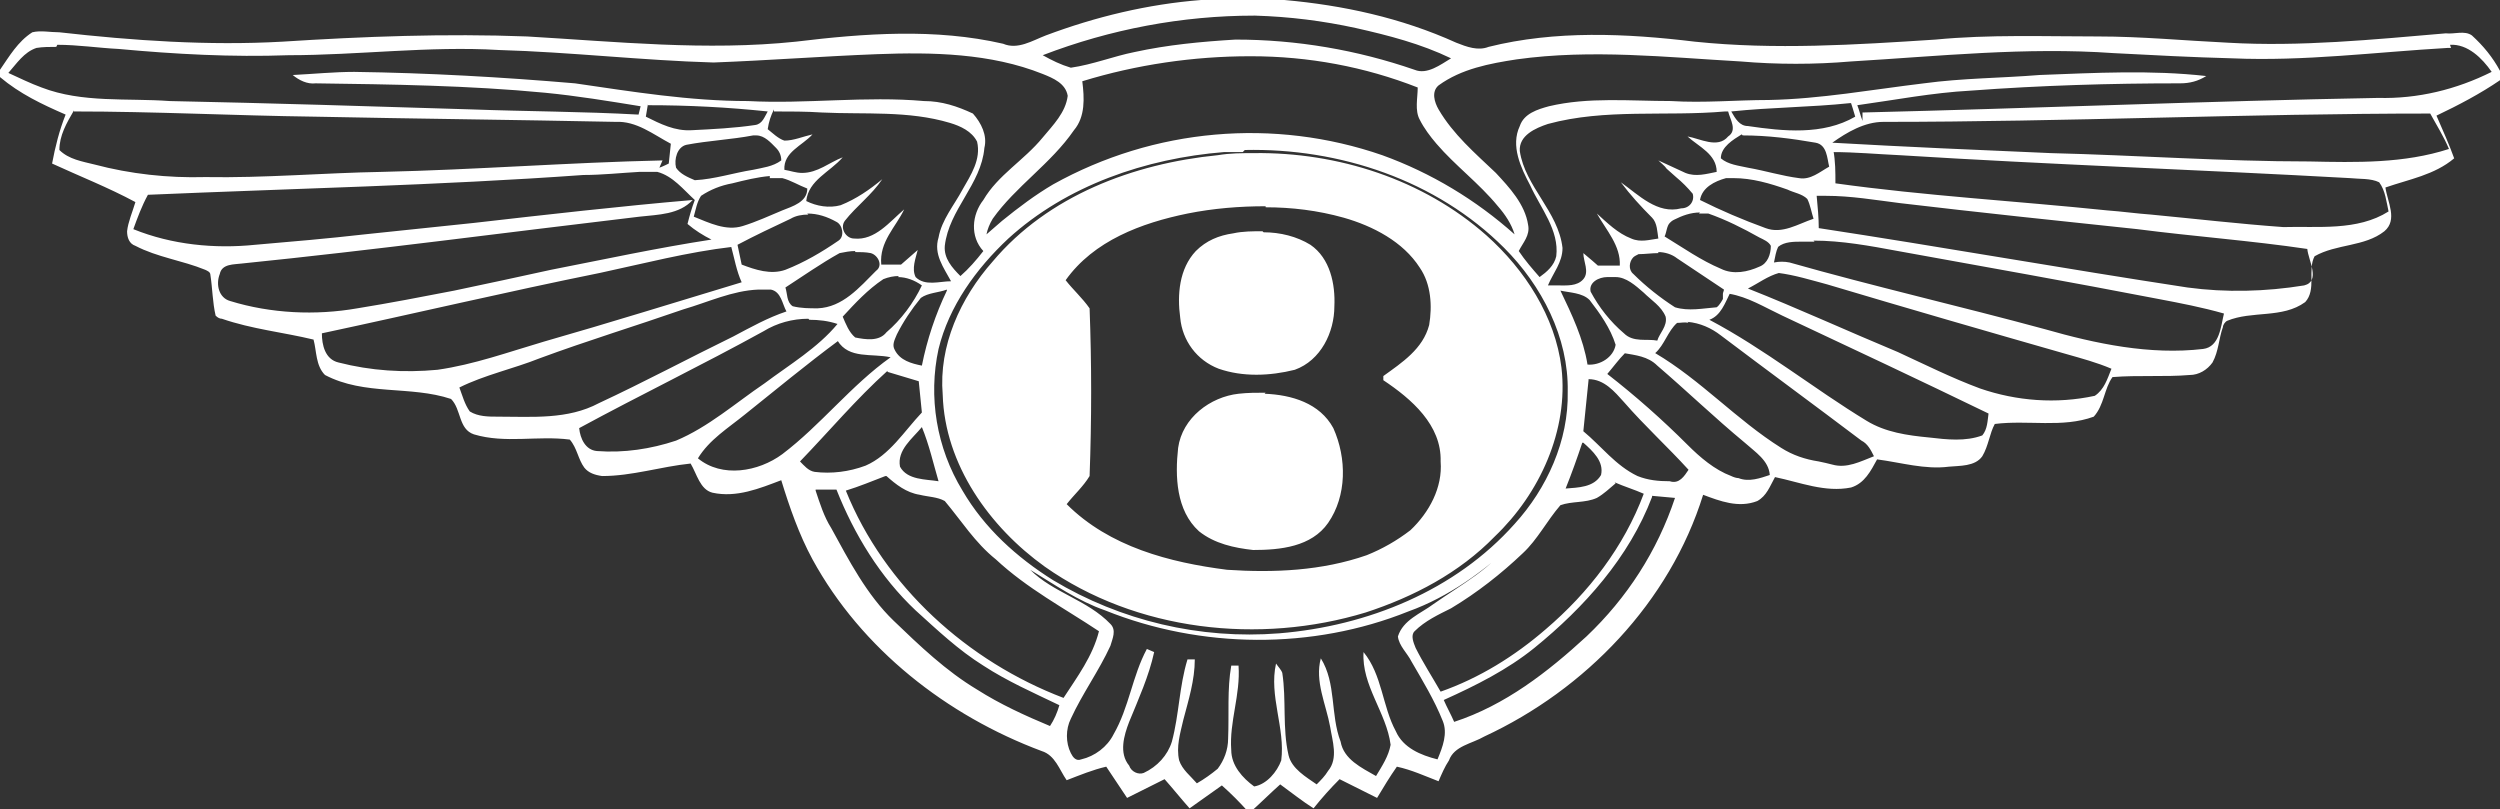 <?xml version="1.0" encoding="UTF-8"?>
<svg id="Layer_1" data-name="Layer 1" xmlns="http://www.w3.org/2000/svg" viewBox="0 0 24 7.77">
  <rect x="0" y="0" width="24" height="7.77" fill="#333333" stroke="none"/>
  <defs>
    <style>
      .cls-1 {
        fill: #fff;
      }
    </style>
  </defs>
  <path class="cls-1" d="m11.53,0c-.51.04-1.01.16-1.49.34-.13.05-.27.14-.41.08-.65-.15-1.33-.1-1.99-.02-.86.09-1.72,0-2.58-.05-.78-.03-1.57,0-2.35.05-.71.04-1.43-.01-2.14-.09-.09,0-.18-.02-.26,0-.14.09-.22.23-.31.36v.07c.19.16.4.26.63.36-.06.15-.1.31-.13.47.26.12.54.23.8.37-.03.1-.07.19-.08.28,0,.06.02.12.08.14.21.11.45.14.67.23.02.01.05.02.05.05.02.13.02.26.05.39.02.02.04.03.06.03.29.1.59.13.88.2.03.11.02.25.11.34.38.2.82.1,1.21.23.1.1.07.29.22.34.3.09.61.01.92.05.07.08.08.19.14.27.04.05.1.07.17.08.29,0,.56-.09.85-.12.06.1.09.25.21.28.23.05.45-.04.66-.12.08.26.17.52.3.76.47.86,1.29,1.5,2.2,1.84.13.04.17.18.24.28.13-.05.25-.1.38-.13l.2.3c.12-.06.24-.12.36-.18.08.09.16.19.24.28l.31-.22c.09.08.17.16.25.25h.03c.1-.09.19-.18.28-.26.11.08.21.16.32.23.08-.1.16-.19.25-.28.12.06.24.12.36.18.06-.1.12-.2.19-.3.14.03.27.09.4.14.03-.07.06-.14.1-.2.05-.14.22-.16.34-.23.97-.45,1.78-1.29,2.1-2.32.16.06.34.13.52.06.09-.05.12-.14.17-.23.24.05.48.15.73.1.13-.04.19-.16.25-.27.23.03.46.1.69.07.1-.01.25,0,.32-.1.06-.1.07-.22.12-.31.32-.04.65.04.95-.07.1-.11.1-.27.18-.38.25-.02.5,0,.74-.02.09,0,.17-.05.22-.12.06-.11.06-.23.1-.34,0-.02.02-.05.04-.06.24-.1.53-.02.75-.18.11-.12.02-.31.09-.44.21-.12.48-.09.67-.24.13-.11.03-.28.01-.42.23-.08.47-.12.66-.28-.05-.14-.11-.27-.17-.41.21-.1.42-.21.61-.34v-.09c-.07-.13-.16-.24-.27-.34-.07-.05-.17-.01-.25-.02-.7.06-1.4.13-2.09.09-.42-.02-.83-.06-1.25-.06-.52,0-1.04-.02-1.56.03-.77.05-1.54.1-2.31.02-.66-.08-1.34-.11-1.98.05-.1.04-.21,0-.31-.04C13.45.17,12.89.05,12.33,0h-.8Zm.52.15c.33.01.65.05.97.12.31.07.62.15.91.29-.1.06-.23.16-.35.11-.55-.19-1.13-.29-1.72-.29-.33.02-.65.05-.97.12-.2.04-.4.12-.61.15-.1-.03-.18-.07-.27-.12.65-.25,1.34-.38,2.03-.38Zm11.47.28c.17-.01.31.13.4.26-.34.17-.71.26-1.09.25-1.65.03-3.3.1-4.95.14,0,.03,0,.05,0,.08-.02-.05-.03-.1-.05-.15.36-.05.72-.12,1.09-.14.67-.05,1.34-.07,2.01-.07.09,0,.17-.02.25-.07-.53-.06-1.07-.03-1.6-.01-.37.03-.74.03-1.11.08-.5.06-.99.15-1.49.16-.31,0-.62.03-.94.01-.39,0-.79-.04-1.17.05-.11.03-.24.07-.28.19-.09.19.01.4.1.57.1.22.28.43.25.68-.02.09-.09.15-.16.2-.07-.08-.14-.16-.2-.25.04-.08.11-.15.09-.25-.03-.2-.18-.36-.31-.5-.2-.19-.41-.37-.55-.61-.04-.07-.07-.17,0-.23.22-.16.49-.21.75-.25.72-.1,1.44-.02,2.15.02.35.03.71.03,1.06,0,.84-.05,1.68-.14,2.52-.08.38.02.76.04,1.14.05.69.03,1.38-.06,2.07-.1.01,0,.02,0,.03,0Zm-22.97,0c.2,0,.39.03.59.04.54.05,1.09.08,1.63.06.67,0,1.35-.09,2.02-.05.69.02,1.37.1,2.06.12.53-.02,1.05-.06,1.57-.08.53-.02,1.09-.01,1.59.19.1.04.22.09.24.21-.02.16-.14.28-.24.4-.18.22-.43.36-.57.6-.11.14-.13.35,0,.49-.07.09-.14.17-.22.24-.08-.08-.16-.17-.15-.29.04-.35.35-.59.38-.94.03-.12-.03-.24-.11-.33-.15-.07-.3-.12-.47-.12-.56-.05-1.13.03-1.69,0-.56,0-1.11-.09-1.66-.17-.7-.06-1.41-.1-2.12-.11-.19,0-.39.02-.59.03.06.05.14.09.22.08.73.01,1.47.02,2.2.09.31.03.61.08.92.13l-.02.08c-.54-.03-1.07-.03-1.61-.05-.96-.03-1.93-.06-2.89-.08-.41-.03-.84.02-1.23-.13-.11-.04-.21-.09-.32-.14.08-.09.15-.2.27-.24.06-.01.13-.01.19-.01Zm11.46.11c.55,0,1.09.1,1.6.3,0,.1-.03.22.02.31.04.08.1.16.16.23.18.21.41.38.59.6.07.08.13.17.16.27-.37-.33-.8-.59-1.27-.76-1.04-.36-2.19-.26-3.16.28-.17.1-.33.22-.49.35l-.15.13c.01-.05.03-.1.06-.15.22-.31.56-.53.78-.85.11-.13.1-.31.08-.47.52-.16,1.07-.24,1.61-.24Zm5.76.45s.03.09.04.13c-.31.18-.69.14-1.03.09-.08,0-.12-.07-.16-.14.38-.04.76-.04,1.14-.08Zm-11.55.02c.39,0,.77.02,1.15.06-.03.05-.05.12-.12.13-.2.03-.41.04-.61.05-.16.01-.3-.06-.44-.13l.02-.12h0Zm1.21.06c.15,0,.31,0,.46.01.41.02.83-.02,1.23.1.1.03.21.08.26.18.04.17-.06.32-.14.46-.08.15-.2.29-.23.46-.05.16.05.29.12.42-.11,0-.25.05-.34-.04-.04-.08,0-.18.02-.26l-.16.14h-.19c-.02-.22.14-.36.22-.53-.14.12-.28.3-.48.28-.08,0-.14-.1-.09-.17.11-.14.26-.25.36-.4-.12.1-.25.19-.4.25-.11.03-.23.01-.33-.04.02-.2.23-.28.35-.42-.13.05-.24.15-.39.15-.06,0-.11-.02-.17-.03-.01-.17.17-.23.27-.34-.09.02-.18.06-.27.06-.06-.02-.11-.07-.16-.11.01-.07.03-.13.06-.19h0Zm9.16,0c.02.08.09.18,0,.24-.1.12-.27.02-.39,0,.11.1.28.17.28.34-.1.02-.2.05-.3.01-.09-.04-.17-.08-.26-.12.03.03.06.05.08.08l.09.08c.06.05.11.1.16.16.02.07-.03.14-.11.14-.23.06-.41-.13-.58-.25.09.12.19.23.3.34.05.05.05.14.06.2-.08.01-.17.04-.26,0-.13-.05-.23-.15-.33-.24.09.16.23.31.22.5h-.21s-.09-.08-.14-.12c0,.08.06.18,0,.25-.06.07-.16.06-.25.06-.03,0-.06,0-.09,0,.05-.12.14-.22.14-.36-.04-.35-.36-.59-.41-.93-.01-.15.15-.22.27-.26.55-.15,1.13-.07,1.7-.12h0Zm-15.88,0c.77,0,1.54.04,2.31.05.96.02,1.93.03,2.89.05.2-.01.36.12.53.21l-.02.19s-.06.03-.09.04l.03-.07c-.9.02-1.8.09-2.69.11-.57.01-1.13.06-1.7.05-.36.01-.72-.03-1.06-.12-.12-.03-.25-.05-.34-.14,0-.14.07-.26.14-.38h0Zm22.62.02c.06.11.13.22.18.34-.43.14-.89.13-1.34.12-.83,0-1.66-.06-2.48-.08-.7-.03-1.4-.06-2.1-.1.14-.1.31-.2.49-.2,1.75,0,3.5-.08,5.25-.08h0Zm-16.07.21c.08,0,.14.07.19.12.03.03.05.07.05.12-.08.06-.18.07-.27.09-.19.03-.37.09-.56.1-.07-.03-.14-.06-.18-.12-.02-.08.01-.2.1-.22.21-.04.43-.05.64-.09.01,0,.02,0,.03,0Zm9.47,0c.24,0,.47.03.7.07.11.02.11.15.13.23-.09.05-.18.13-.29.11-.16-.02-.32-.07-.49-.1-.09-.02-.19-.03-.26-.09,0-.11.12-.18.2-.23h0Zm-4.78.14c.91-.02,1.84.29,2.49.94.36.36.62.86.61,1.38.01.47-.2.93-.51,1.27-.57.64-1.41.98-2.26,1.05-.76.06-1.52-.12-2.17-.51-.35-.22-.66-.5-.87-.86-.25-.41-.33-.9-.23-1.36.1-.41.36-.77.67-1.06.56-.51,1.32-.77,2.07-.83.06,0,.12,0,.18,0Zm5.64.02c.22,0,.43.02.65.03,1.44.09,2.88.14,4.32.22.09.01.2,0,.28.04.06.08.07.19.09.28-.3.19-.68.14-1.01.15-.42-.03-.85-.08-1.27-.12-.14-.01-.28-.03-.42-.04-.87-.09-1.75-.14-2.61-.26,0-.11,0-.21-.02-.32h0Zm-5.55.01c-.12,0-.23,0-.35.02-.81.08-1.63.39-2.16,1.02-.31.35-.52.81-.48,1.28.02.67.45,1.27.98,1.65.88.62,2.06.75,3.08.44.46-.15.9-.38,1.24-.73.43-.41.71-1.02.64-1.62-.06-.49-.35-.94-.72-1.27-.61-.54-1.43-.8-2.23-.79Zm-5.91.18c.06,0,.12,0,.18,0,.15.04.25.17.36.27-.03.08-.05.15-.07.23.07.06.15.11.23.15-.52.08-1.03.19-1.54.29l-.46.1-.47.1c-.31.06-.62.12-.93.17-.4.07-.83.05-1.22-.07-.11-.03-.14-.16-.1-.26.02-.1.14-.09.21-.1,1.28-.13,2.55-.3,3.82-.45.18-.02.38-.02.51-.16-.7.06-1.4.14-2.1.22l-1.05.11c-.35.04-.7.07-1.05.1-.39.04-.8,0-1.17-.15.04-.11.08-.22.14-.33,1.39-.06,2.79-.09,4.18-.19.18,0,.36-.02.54-.03Zm1.26.06s.08,0,.12,0c.08.02.16.07.24.1,0,.13-.14.17-.24.21-.12.05-.25.11-.38.15-.16.05-.32-.03-.47-.09.02-.07.03-.14.07-.2.09-.06.19-.1.3-.12.12-.03.24-.06.36-.07Zm9.25,0c.18,0,.35.05.52.11.06.03.14.04.19.09.03.06.04.13.06.19-.15.05-.3.15-.46.09-.22-.08-.43-.17-.63-.27.02-.12.14-.18.25-.21.03,0,.05,0,.08,0Zm.89.17c.24,0,.47.04.71.07.76.09,1.52.17,2.28.25.54.07,1.09.11,1.63.19.01.11.13.31-.03.35-.37.06-.75.07-1.12.02-1.18-.18-2.36-.39-3.54-.57,0-.1-.01-.2-.02-.31.03,0,.07,0,.1,0Zm-5.38.11c.25,0,.5.03.75.1.28.08.57.23.73.48.11.16.12.37.09.55-.06.23-.26.36-.44.49v.04c.27.18.56.43.55.78.02.25-.11.49-.29.66-.13.1-.27.18-.42.24-.43.15-.89.17-1.34.14-.55-.07-1.13-.22-1.54-.63.07-.09.16-.17.22-.27.02-.54.02-1.08,0-1.61-.07-.1-.16-.18-.23-.27.27-.38.73-.55,1.17-.64.25-.05.5-.07.75-.07Zm4.16.06s.06,0,.09,0c.17.06.33.14.49.23.04.02.09.04.11.08,0,.08-.03.17-.11.2-.11.05-.25.08-.37.02-.19-.08-.36-.2-.54-.31.02-.04.02-.1.05-.13.01-.01.02-.02.04-.03.08-.04.16-.07.25-.07Zm-8.56,0c.1,0,.19.03.28.08.06.03.08.14.02.18-.16.11-.33.21-.51.28-.14.05-.29,0-.42-.05l-.04-.19c.17-.09.34-.17.51-.25.05-.03.11-.04.17-.04Zm4.37.17c-.09,0-.19,0-.28.02-.14.02-.26.07-.36.17-.16.17-.18.42-.15.64.02.22.16.41.37.49.23.08.49.07.73.01.25-.09.38-.36.38-.61.01-.21-.04-.46-.23-.59-.13-.08-.29-.12-.45-.12h0Zm5.29.09c.27,0,.54.05.81.1.83.15,1.67.3,2.5.46.21.04.42.08.63.14-.03.12-.04.32-.2.34-.51.06-1.03-.05-1.52-.19-.81-.22-1.64-.41-2.45-.64-.05-.01-.1-.01-.15,0,.01-.05.02-.11.04-.15.06-.05.15-.05.23-.05h.12Zm-10.39.06c.03.11.05.23.1.34-.63.19-1.27.39-1.9.57-.34.1-.67.22-1.02.27-.32.03-.64.01-.95-.07-.13-.03-.16-.17-.16-.28.89-.19,1.78-.4,2.67-.58.42-.09.84-.2,1.27-.25Zm8.9.05c.06,0,.13.02.18.06.15.1.3.2.45.3,0,.01-.01.03-.01.04v.05s-.03.06-.06.08c-.13.01-.27.04-.4,0-.14-.09-.28-.2-.4-.32-.05-.04-.04-.12,0-.16.01-.01.03-.02.05-.03.06,0,.13-.01.19-.01h0Zm-7.71,0c.05,0,.1,0,.15.01.07.02.12.12.05.17-.16.16-.32.35-.56.36-.08,0-.16,0-.24-.02-.06-.04-.05-.12-.07-.18.17-.11.34-.23.52-.33.05-.01.1-.02.15-.02h0Zm8.86.2c.16.02.32.07.47.11.77.23,1.53.45,2.3.67.14.04.29.08.43.14-.04.1-.07.2-.16.26-.37.08-.75.05-1.1-.07-.27-.1-.53-.23-.79-.35-.48-.2-.96-.42-1.44-.61.1-.05.19-.12.3-.15Zm-1.56.04c.1,0,.19.08.27.15.07.07.17.13.21.23.02.09-.06.16-.08.23-.1-.02-.23.02-.32-.07-.13-.11-.24-.25-.32-.4-.02-.09.08-.14.16-.14h.03s.03,0,.05,0Zm-6.89,0c.08,0,.16.03.23.08-.08.17-.2.33-.34.45-.07.09-.2.07-.3.05-.06-.05-.09-.13-.12-.2.12-.13.24-.26.39-.36.05-.02.1-.03.15-.03Zm-1.33.12s.07,0,.11,0c.1.02.11.14.15.21-.18.06-.34.15-.51.24-.43.21-.86.44-1.29.64-.3.16-.64.13-.97.13-.09,0-.19,0-.27-.05-.05-.07-.07-.15-.1-.23.24-.12.52-.18.77-.28.46-.17.92-.31,1.38-.47.24-.07.47-.18.72-.19h0Zm7.69.01c.09.02.21.02.28.09.1.13.2.27.25.43-.02.12-.15.2-.27.19-.04-.25-.15-.48-.26-.71Zm-5.89,0c-.11.23-.19.47-.24.72-.1-.02-.21-.05-.26-.15-.03-.05,0-.1.02-.15.06-.12.14-.24.23-.35.07-.05.17-.05.25-.08Zm7.51.03c.18.03.34.13.51.21.66.31,1.32.62,1.98.94-.01.07-.01.15-.06.21-.16.06-.34.04-.51.02-.21-.02-.42-.05-.6-.16-.51-.31-.98-.69-1.51-.97.11-.04.15-.16.2-.26Zm-8.83.25c.09,0,.18.01.27.04-.19.23-.46.39-.7.57-.28.19-.54.42-.85.55-.24.08-.5.12-.76.1-.11-.01-.16-.12-.17-.22.59-.32,1.19-.61,1.77-.93.13-.08.28-.12.43-.12h0Zm8.43.02c.12.01.23.06.32.13.45.34.9.67,1.35,1.01.06.03.09.09.12.15-.13.05-.26.12-.4.08-.04-.01-.08-.02-.13-.03-.13-.02-.25-.06-.36-.13-.43-.27-.77-.65-1.21-.91.09-.08.12-.21.21-.29.04,0,.07-.01.11,0Zm-8.16.18c.11.18.33.12.51.16-.38.27-.67.65-1.04.93-.23.17-.58.23-.81.04.11-.18.29-.29.45-.42.3-.24.59-.48.9-.71Zm7.55.12c.11.02.23.03.32.12.28.24.55.5.84.74.1.09.23.17.24.31-.09.03-.2.07-.3.03-.02,0-.05-.01-.07-.02-.16-.06-.3-.18-.42-.3-.24-.24-.5-.47-.77-.68.06-.07.11-.14.17-.2Zm-7.07.18c.1.03.2.06.3.09.01.1.02.2.03.3-.17.18-.31.41-.54.51-.16.06-.33.08-.49.06-.06-.01-.1-.06-.14-.1.28-.29.54-.6.84-.87Zm6.73.07c.15,0,.25.12.34.22.2.23.42.43.62.65-.04.06-.09.14-.18.11-.11,0-.21-.01-.31-.05-.21-.1-.35-.29-.52-.43,0,0,.05-.49.05-.49Zm-3.1.13c-.09,0-.17,0-.26.01-.27.03-.54.23-.58.52-.03.27-.02.6.2.8.15.12.34.16.52.18.26,0,.56-.03.72-.26.18-.26.18-.62.05-.91-.13-.24-.4-.32-.66-.33h0Zm-3.3.33c.07.17.11.35.16.52-.12-.02-.3-.01-.37-.14-.03-.16.12-.27.21-.38h0Zm6.35.15c.09.08.2.18.17.31-.07.12-.22.12-.34.13.06-.15.11-.29.16-.44Zm-6.69.32c.09.08.19.16.32.18.08.02.17.02.24.06.16.19.29.4.49.56.3.28.66.47.99.69-.06.24-.21.44-.34.64-.92-.35-1.72-1.07-2.09-1.99.13-.04.25-.09.38-.14h0Zm6.99.06c.09.04.19.07.28.11-.19.51-.53.95-.94,1.3-.3.26-.64.47-1.01.6-.08-.14-.17-.28-.24-.42-.02-.05-.05-.12-.01-.16.1-.1.23-.16.35-.22.25-.15.48-.33.69-.53.14-.13.23-.31.36-.46.11-.04.24-.02.35-.07.07-.04.12-.09.18-.14Zm-7.67.07h.2c.17.43.42.84.76,1.16.21.19.41.38.65.53.23.15.48.26.73.38-.02.07-.05.14-.09.2-.24-.1-.48-.21-.7-.35-.3-.18-.55-.42-.8-.66-.26-.25-.43-.58-.6-.89-.07-.11-.11-.24-.15-.36h0Zm8.03.06l.22.02c-.17.51-.46.96-.85,1.33-.37.34-.78.66-1.27.82-.03-.07-.07-.14-.1-.21.31-.14.61-.29.87-.5.48-.39.91-.87,1.13-1.45Zm-1.35.43c-.19.27-.48.42-.75.61-.12.09-.29.15-.34.31.01.09.09.16.13.24.11.19.22.37.3.57.05.12,0,.25-.05.37-.16-.04-.33-.11-.4-.27-.13-.24-.13-.54-.31-.76-.02.32.22.58.26.89-.02.11-.08.2-.14.3-.14-.08-.31-.16-.34-.33-.1-.26-.04-.56-.19-.8-.06.22.05.44.09.66.02.13.08.3-.02.42-.03.05-.07.09-.11.13-.1-.07-.24-.15-.27-.28-.06-.26-.02-.53-.06-.79-.01-.03-.04-.06-.06-.09-.07.31.09.62.05.93-.04.11-.14.23-.26.25-.11-.08-.22-.2-.22-.35-.02-.27.09-.53.07-.81h-.07c-.04.23-.02.46-.03.7,0,.11-.04.21-.1.29-.06.05-.13.1-.2.14-.06-.07-.14-.13-.17-.22-.03-.13.01-.26.04-.39.05-.19.11-.38.11-.58h-.07c-.08.26-.08.53-.15.79-.04.13-.14.24-.27.3-.05.02-.12-.01-.14-.07-.1-.12-.05-.29,0-.42.09-.22.19-.44.24-.67l-.07-.03c-.14.26-.17.56-.32.82-.06.12-.18.21-.31.24-.05.02-.08-.02-.1-.06-.05-.1-.05-.23,0-.33.11-.24.27-.46.38-.7.02-.07.06-.15,0-.21-.22-.23-.55-.3-.77-.52.23.14.46.3.72.39.92.37,1.99.38,2.91.01.39-.14.73-.39,1.03-.67Z"/>
</svg>